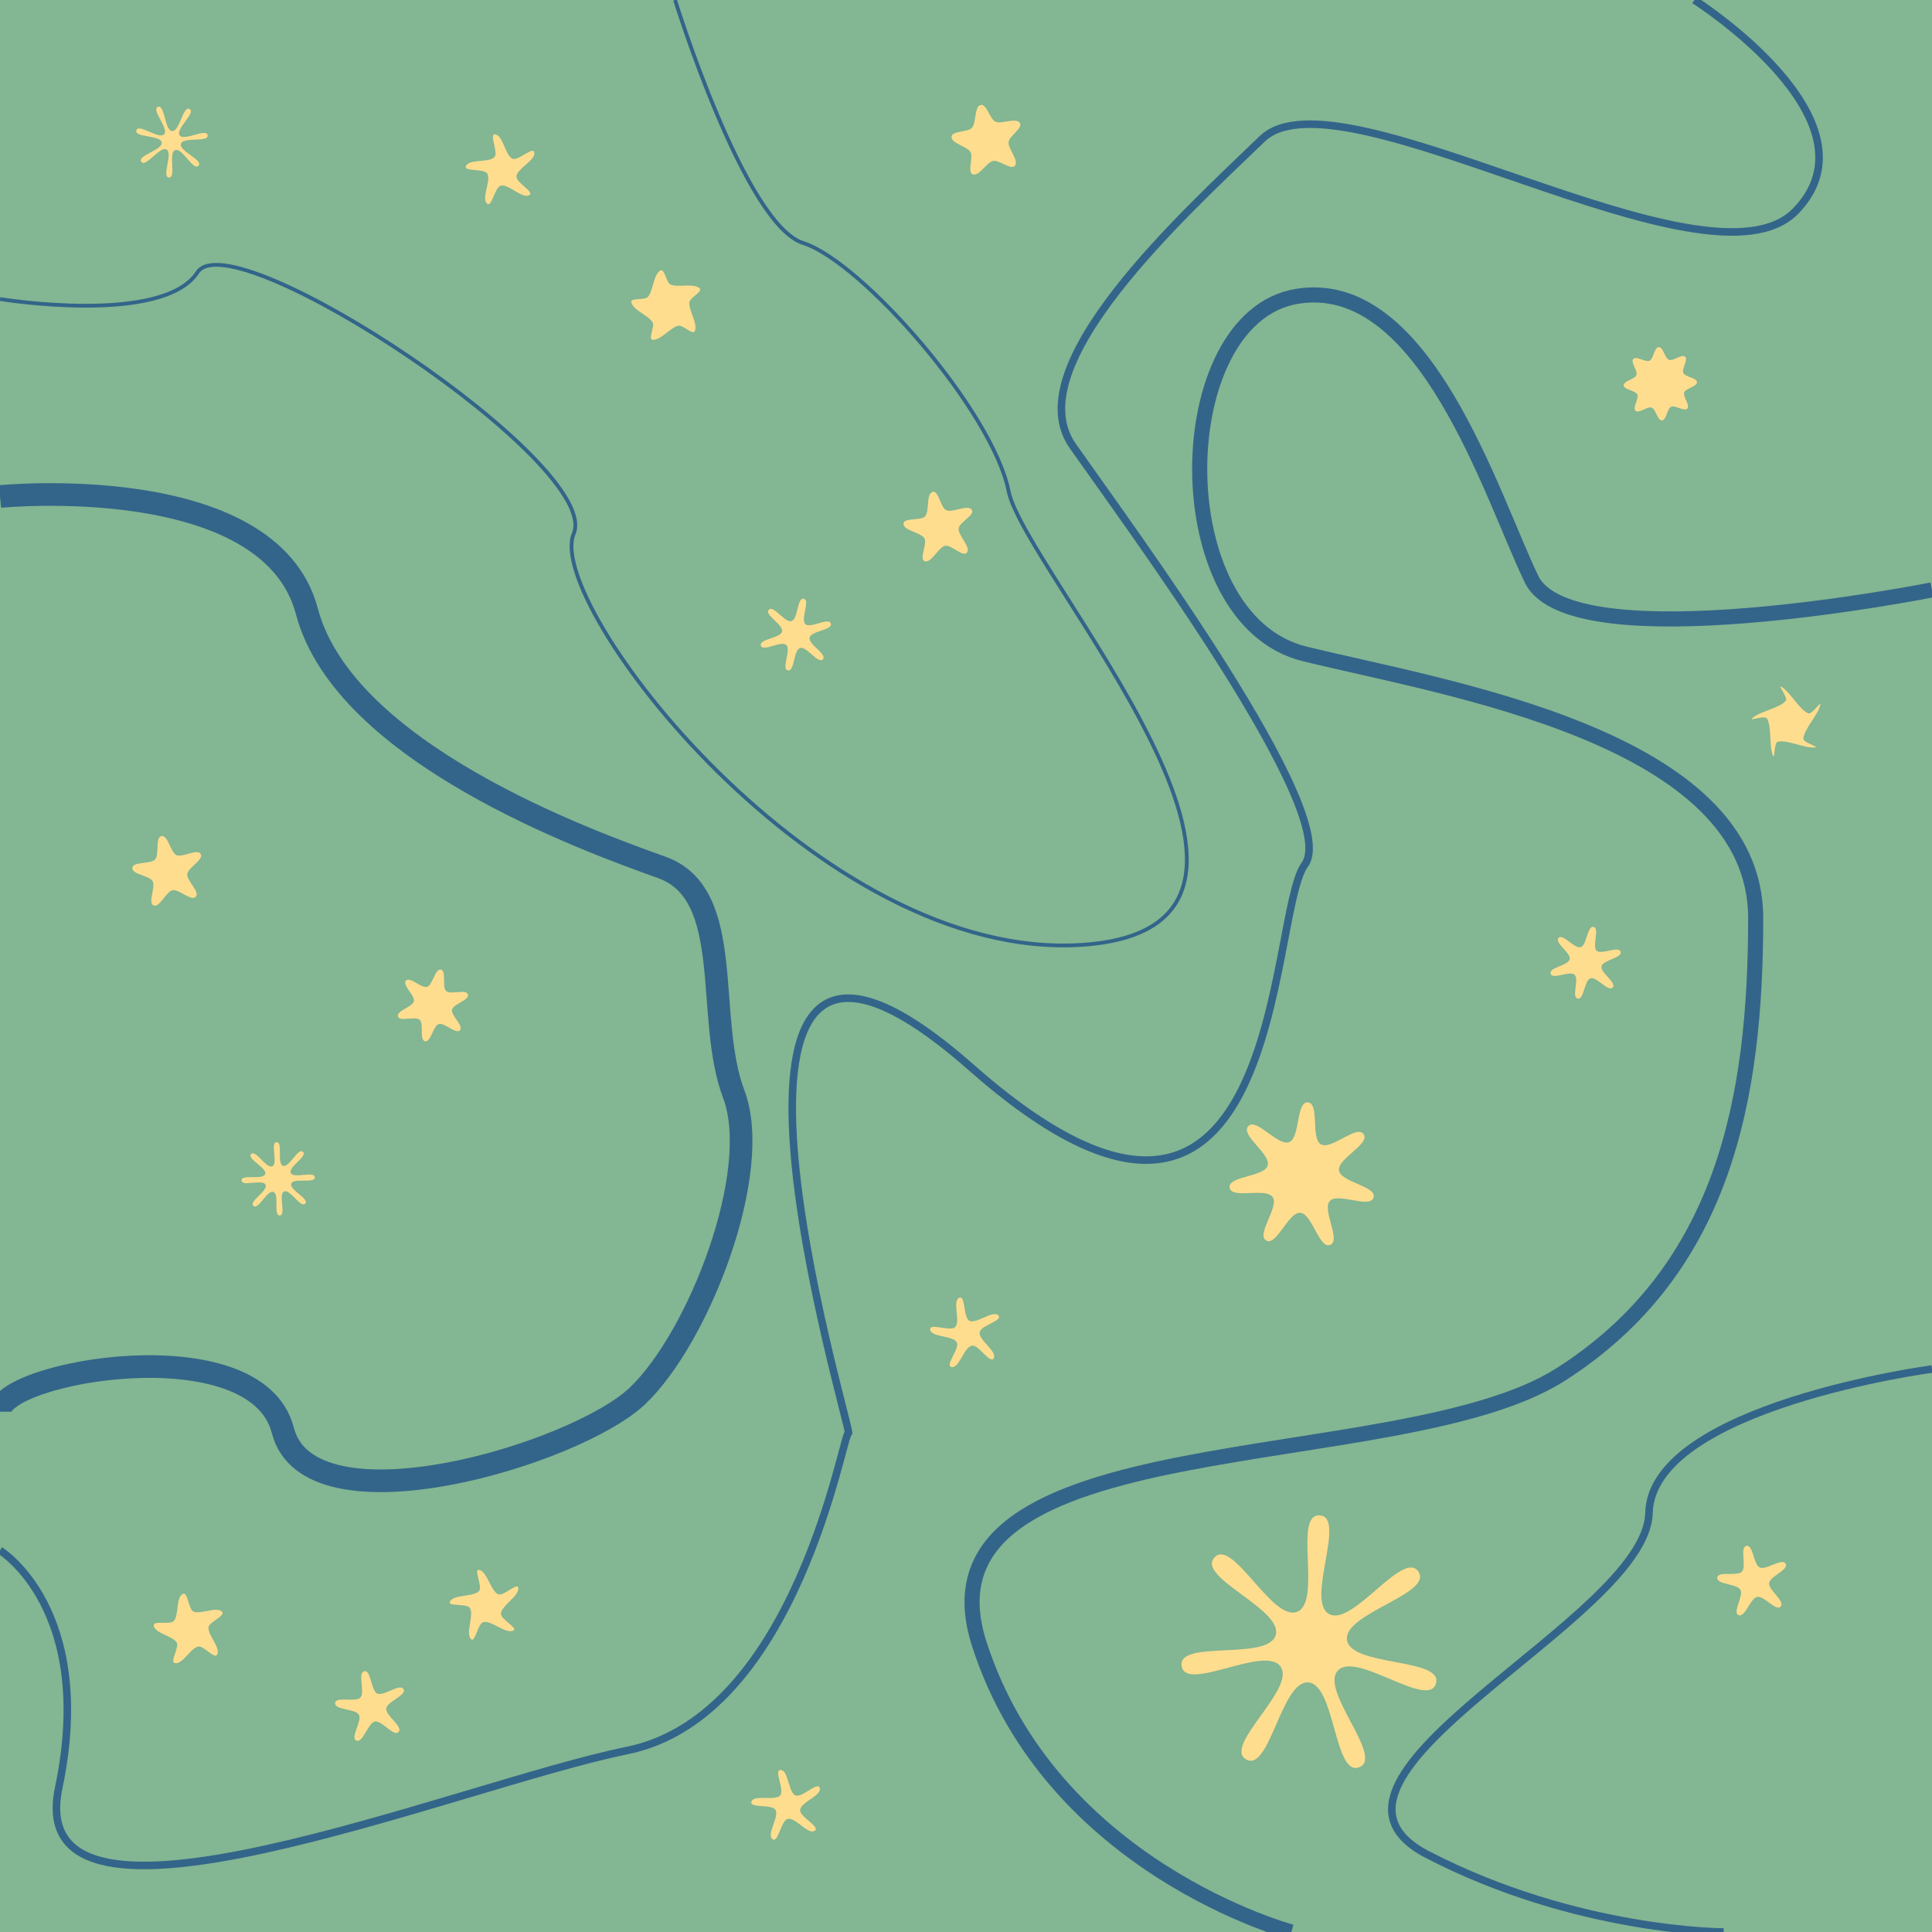 <?xml version="1.0" encoding="UTF-8" standalone="no"?>
<!-- Created with Inkscape (http://www.inkscape.org/) -->

<svg
   xmlns:osb="http://www.openswatchbook.org/uri/2009/osb"
   xmlns:dc="http://purl.org/dc/elements/1.1/"
   xmlns:cc="http://creativecommons.org/ns#"
   xmlns:rdf="http://www.w3.org/1999/02/22-rdf-syntax-ns#"
   xmlns:svg="http://www.w3.org/2000/svg"
   xmlns="http://www.w3.org/2000/svg"
   xmlns:sodipodi="http://sodipodi.sourceforge.net/DTD/sodipodi-0.dtd"
   xmlns:inkscape="http://www.inkscape.org/namespaces/inkscape"
   width="1024"
   height="1024"
   viewBox="0 0 270.933 270.933"
   version="1.1"
   id="svg58"
   inkscape:version="0.92.1 r15371"
   sodipodi:docname="map.svg">
  <defs
     id="defs52">
    <linearGradient
       id="linearGradient4901"
       osb:paint="solid">
      <stop
         style="stop-color:#000000;stop-opacity:1;"
         offset="0"
         id="stop4899" />
    </linearGradient>
    <linearGradient
       id="linearGradient4895"
       osb:paint="solid">
      <stop
         style="stop-color:#000000;stop-opacity:1;"
         offset="0"
         id="stop4893" />
    </linearGradient>
  </defs>
  <sodipodi:namedview
     id="base"
     pagecolor="#ffffff"
     bordercolor="#666666"
     borderopacity="1.0"
     inkscape:pageopacity="0.0"
     inkscape:pageshadow="2"
     inkscape:zoom="0.70710678"
     inkscape:cx="213.17361"
     inkscape:cy="466.56442"
     inkscape:document-units="px"
     inkscape:current-layer="layer1"
     showgrid="false"
     units="px"
     inkscape:window-width="1920"
     inkscape:window-height="1053"
     inkscape:window-x="0"
     inkscape:window-y="27"
     inkscape:window-maximized="1"
     inkscape:snap-bbox="false"
     inkscape:snap-page="true" />
  <g
     inkscape:label="Ebene 1"
     inkscape:groupmode="layer"
     id="layer1"
     transform="translate(0,-26.067)">
    <rect
       style="fill:#83b692;stroke-width:1.058;stroke:none;stroke-opacity:1;stroke-miterlimit:4;stroke-dasharray:none"
       id="rect4082"
       width="270.933"
       height="270.933"
       x="0"
       y="-297"
       transform="scale(1,-1)" />
    <path
       style="fill:none;stroke:#33658a;stroke-opacity:1;stroke-width:3.175;stroke-miterlimit:4;stroke-dasharray:none"
       d="m 0,95.693 c 0,0 37.792,-3.742 43.03,16.09 5.238,19.831 39.289,32.179 49.766,35.921 10.477,3.742 5.987,20.954 10.103,31.805 4.116,10.851 -4.864,34.05 -13.47,42.282 -8.606,8.232 -46.024,19.457 -49.766,4.864 C 35.921,212.062 0,218.423 0,224.035"
       id="path4086"
       inkscape:connector-curvature="0" />
    <path
       style="fill:none;stroke:#33658a;stroke-width:0.529;stroke-linecap:butt;stroke-linejoin:miter;stroke-opacity:1;stroke-miterlimit:4;stroke-dasharray:none"
       d="m 94.667,26.067 c 0,0 9.729,31.46 17.961,34.079 8.232,2.619 26.567,23.573 28.812,34.798 2.245,11.225 47.521,60.991 10.477,63.61 -37.044,2.619 -75.584,-47.895 -71.468,-57.623 C 84.564,91.202 32.553,56.778 27.689,64.262 22.825,71.745 0,68.003 0,68.003"
       id="path6363"
       inkscape:connector-curvature="0" />
    <path
       style="fill:none;stroke:#33658a;stroke-width:2.117;stroke-linecap:butt;stroke-linejoin:miter;stroke-opacity:1;stroke-miterlimit:4;stroke-dasharray:none"
       d="m 270.933,108.789 c 0,0 -50.543,10.103 -56.156,-1.497 -5.613,-11.599 -14.967,-42.656 -32.928,-39.663 -17.961,2.993 -18.709,45.275 1.123,50.14 19.831,4.864 63.236,11.6 63.236,37.044 0,25.444 -4.49,49.391 -27.315,63.984 -22.825,14.593 -91.673,6.361 -81.571,37.792 10.103,31.431 43.779,40.411 43.779,40.411"
       id="path6365"
       inkscape:connector-curvature="0" />
    <path
       style="fill:none;stroke:#33658a;stroke-width:1.058;stroke-linecap:butt;stroke-linejoin:miter;stroke-opacity:1;stroke-miterlimit:4;stroke-dasharray:none"
       d="m 270.933,218.049 c 0,0 -39.318,5.238 -39.692,20.206 -0.374,14.967 -52.011,37.044 -31.057,47.895 20.954,10.851 41.534,10.851 41.534,10.851"
       id="path6367"
       inkscape:connector-curvature="0" />
    <path
       style="fill:none;stroke:#33658a;stroke-width:1.058;stroke-linecap:butt;stroke-linejoin:miter;stroke-opacity:1;stroke-miterlimit:4;stroke-dasharray:none"
       d="m 237.603,26.067 c 0,0 26.567,16.867 14.219,29.589 -12.348,12.722 -63.984,-20.58 -74.835,-10.103 -10.851,10.477 -34.424,31.805 -26.567,43.03 7.858,11.225 37.792,51.636 32.553,58.746 -5.238,7.109 -2.619,67.352 -46.772,28.437 -44.153,-38.914 -16.464,51.636 -17.212,51.262 -0.748,-0.374 -7.109,39.663 -31.057,44.527 -23.947,4.864 -84.938,30.308 -79.7,5.238 C 13.47,251.725 0,243.493 0,243.493"
       id="path6371"
       inkscape:connector-curvature="0" />
    <path
       sodipodi:type="star"
       style="fill:#ffdd8f;stroke:none;stroke-width:0.894;stroke-miterlimit:4;stroke-dasharray:none;stroke-opacity:1"
       id="path6377"
       sodipodi:sides="5"
       sodipodi:cx="70.441437"
       sodipodi:cy="49.946289"
       sodipodi:r1="5.142993"
       sodipodi:r2="2.156491"
       sodipodi:arg1="0.74194727"
       sodipodi:arg2="1.6614427"
       inkscape:flatsided="false"
       inkscape:rounded="0.27339623"
       inkscape:randomized="0"
       d="m 74.233,53.422 c -0.987,0.588 -2.861,-1.556 -3.986,-1.328 -0.854,0.174 -1.282,3.106 -1.938,2.532 -0.864,-0.757 0.596,-3.202 0.031,-4.202 -0.429,-0.759 -3.35,-0.26 -3.007,-1.061 0.452,-1.056 3.229,-0.422 4.005,-1.269 0.589,-0.643 -0.788,-3.267 0.08,-3.188 1.144,0.104 1.4,2.941 2.445,3.417 0.793,0.362 2.863,-1.759 3.056,-0.909 0.255,1.12 -2.364,2.24 -2.494,3.381 -0.099,0.866 2.558,2.179 1.809,2.626 z"
       inkscape:transform-center-x="0.31656094"
       inkscape:transform-center-y="-0.18020121" />
    <path
       inkscape:transform-center-y="-0.18020121"
       inkscape:transform-center-x="0.31656094"
       d="m 97.432,72.505 c -0.283,0.6 -1.652,-0.898 -2.303,-0.766 -1.105,0.225 -2.504,2.112 -3.622,1.971 -0.658,-0.083 0.344,-1.849 0.017,-2.427 -0.555,-0.981 -2.782,-1.729 -2.994,-2.836 -0.124,-0.652 1.865,-0.244 2.313,-0.733 0.762,-0.831 0.784,-3.18 1.772,-3.723 0.581,-0.32 0.809,1.698 1.412,1.973 1.026,0.468 3.267,-0.237 4.089,0.535 0.484,0.454 -1.365,1.294 -1.44,1.953 -0.128,1.12 1.235,3.034 0.755,4.054 z"
       inkscape:randomized="0"
       inkscape:rounded="0.27339623"
       inkscape:flatsided="false"
       sodipodi:arg2="1.0683243"
       sodipodi:arg1="0.74194727"
       sodipodi:r2="3.0909628"
       sodipodi:r1="5.142993"
       sodipodi:cy="69.029335"
       sodipodi:cx="93.640434"
       sodipodi:sides="5"
       id="path6379"
       style="fill:#ffdd8f;stroke:none;stroke-width:0.894;stroke-miterlimit:4;stroke-dasharray:none;stroke-opacity:1"
       sodipodi:type="star" />
    <path
       sodipodi:type="star"
       style="fill:#ffdd8f;stroke:none;stroke-width:0.894;stroke-miterlimit:4;stroke-dasharray:none;stroke-opacity:1"
       id="path6381"
       sodipodi:sides="5"
       sodipodi:cx="138.54172"
       sodipodi:cy="45.830338"
       sodipodi:r1="5.142993"
       sodipodi:r2="2.8985614"
       sodipodi:arg1="0.74194727"
       sodipodi:arg2="1.3125562"
       inkscape:flatsided="false"
       inkscape:rounded="0.27339623"
       inkscape:randomized="0"
       d="m 142.333,49.306 c -0.54,0.662 -2.214,-0.843 -3.051,-0.673 -0.92,0.187 -1.999,2.217 -2.874,1.877 -0.796,-0.309 0.118,-2.366 -0.303,-3.11 -0.462,-0.817 -2.726,-1.216 -2.673,-2.153 0.048,-0.853 2.287,-0.619 2.864,-1.249 0.634,-0.692 0.314,-2.968 1.222,-3.208 0.826,-0.218 1.296,1.983 2.073,2.338 0.854,0.389 2.92,-0.618 3.428,0.171 0.463,0.718 -1.486,1.845 -1.583,2.694 -0.106,0.932 1.49,2.586 0.897,3.313 z"
       inkscape:transform-center-x="0.31656094"
       inkscape:transform-center-y="-0.18020121" />
    <path
       inkscape:transform-center-y="-0.18020121"
       inkscape:transform-center-x="0.31656094"
       d="m 135.598,103.561 c -0.534,0.692 -2.195,-1.127 -3.051,-0.953 -0.963,0.196 -1.949,2.488 -2.874,2.158 -0.823,-0.294 0.394,-2.436 -0.036,-3.196 -0.484,-0.855 -2.968,-1.084 -2.94,-2.066 0.025,-0.874 2.438,-0.378 3.029,-1.022 0.664,-0.724 0.114,-3.158 1.057,-3.435 0.839,-0.246 1.113,2.202 1.908,2.565 0.894,0.408 3.039,-0.868 3.593,-0.056 0.493,0.721 -1.75,1.739 -1.85,2.607 -0.111,0.976 1.764,2.622 1.164,3.4 z"
       inkscape:randomized="0"
       inkscape:rounded="0.27339623"
       inkscape:flatsided="false"
       sodipodi:arg2="1.2852842"
       sodipodi:arg1="0.74194727"
       sodipodi:r2="2.6282113"
       sodipodi:r1="5.142993"
       sodipodi:cy="100.08605"
       sodipodi:cx="131.80653"
       sodipodi:sides="5"
       id="path6383"
       style="fill:#ffdd8f;stroke:none;stroke-width:0.894;stroke-miterlimit:4;stroke-dasharray:none;stroke-opacity:1"
       sodipodi:type="star" />
    <path
       sodipodi:type="star"
       style="fill:#ffdd8f;stroke:none;stroke-width:0.894;stroke-miterlimit:4;stroke-dasharray:none;stroke-opacity:1"
       id="path6385"
       sodipodi:sides="6"
       sodipodi:cx="111.60096"
       sodipodi:cy="115.05315"
       sodipodi:r1="5.142993"
       sodipodi:r2="1.9805131"
       sodipodi:arg1="0.74194727"
       sodipodi:arg2="1.265546"
       inkscape:flatsided="false"
       inkscape:rounded="0.27339623"
       inkscape:randomized="0"
       d="m 115.392,118.528 c -0.659,0.719 -2.266,-1.879 -3.196,-1.586 -0.93,0.293 -0.757,3.343 -1.709,3.132 -0.952,-0.211 0.495,-2.902 -0.224,-3.561 -0.719,-0.659 -3.274,1.016 -3.567,0.086 -0.293,-0.93 2.76,-1.022 2.972,-1.975 0.211,-0.952 -2.517,-2.327 -1.858,-3.046 0.659,-0.719 2.266,1.879 3.196,1.586 0.93,-0.293 0.757,-3.343 1.709,-3.132 0.952,0.211 -0.495,2.902 0.224,3.561 0.719,0.659 3.274,-1.016 3.567,-0.086 0.293,0.93 -2.76,1.022 -2.972,1.975 -0.211,0.952 2.517,2.327 1.858,3.046 z"
       inkscape:transform-center-x="0.31656094"
       inkscape:transform-center-y="-0.18020121" />
    <path
       sodipodi:type="star"
       style="fill:#ffdd8f;stroke:none;stroke-width:0.894;stroke-miterlimit:4;stroke-dasharray:none;stroke-opacity:1"
       id="path6387"
       sodipodi:sides="6"
       sodipodi:cx="60.712837"
       sodipodi:cy="167.0638"
       sodipodi:r1="5.142993"
       sodipodi:r2="2.7415042"
       sodipodi:arg1="0.74194727"
       sodipodi:arg2="1.265546"
       inkscape:flatsided="false"
       inkscape:rounded="0.27339623"
       inkscape:randomized="0"
       d="m 64.504,170.539 c -0.571,0.623 -2.162,-1.114 -2.967,-0.86 -0.806,0.254 -1.113,2.589 -1.938,2.406 -0.825,-0.183 -0.116,-2.429 -0.738,-3 -0.623,-0.571 -2.799,0.33 -3.053,-0.475 -0.254,-0.806 2.046,-1.315 2.229,-2.139 0.183,-0.825 -1.686,-2.259 -1.115,-2.881 0.571,-0.623 2.162,1.114 2.967,0.86 0.806,-0.254 1.113,-2.589 1.938,-2.406 0.825,0.183 0.116,2.429 0.738,3 0.623,0.571 2.799,-0.33 3.053,0.475 0.254,0.806 -2.046,1.315 -2.229,2.139 -0.183,0.825 1.686,2.259 1.115,2.881 z"
       inkscape:transform-center-x="0.31656094"
       inkscape:transform-center-y="-0.18020121" />
    <path
       inkscape:transform-center-y="-0.18020121"
       inkscape:transform-center-x="0.31656094"
       d="m 186.486,194.486 c -1.138,1.241 1.622,5.535 0.058,6.16 -1.564,0.625 -2.522,-4.388 -4.202,-4.504 -1.68,-0.116 -3.316,4.719 -4.78,3.886 -1.464,-0.833 1.858,-4.708 0.901,-6.094 -0.957,-1.386 -5.757,0.349 -6.018,-1.314 -0.261,-1.664 4.84,-1.482 5.326,-3.095 0.487,-1.612 -3.863,-4.283 -2.725,-5.525 1.138,-1.241 4.176,2.86 5.74,2.235 1.564,-0.625 0.94,-5.69 2.621,-5.575 1.68,0.116 0.368,5.048 1.832,5.881 1.464,0.833 5.035,-2.813 5.992,-1.427 0.957,1.386 -3.717,3.435 -3.456,5.099 0.261,1.664 5.338,2.183 4.852,3.795 -0.487,1.612 -5.003,-0.764 -6.141,0.477 z"
       inkscape:randomized="0"
       inkscape:rounded="0.27339623"
       inkscape:flatsided="false"
       sodipodi:arg2="1.1907462"
       sodipodi:arg1="0.74194727"
       sodipodi:r2="10.37519"
       sodipodi:r1="5.142993"
       sodipodi:cy="191.01115"
       sodipodi:cx="182.69466"
       sodipodi:sides="7"
       id="path6389"
       style="fill:#ffdd8f;stroke:none;stroke-width:0.894;stroke-miterlimit:4;stroke-dasharray:none;stroke-opacity:1"
       sodipodi:type="star" />
    <path
       inkscape:transform-center-y="-0.18020121"
       inkscape:transform-center-x="0.31656094"
       d="m 42.802,194.861 c -0.632,0.69 -2.119,-2.101 -2.967,-1.706 -0.848,0.395 0.334,3.328 -0.601,3.369 -0.935,0.041 -0.012,-2.984 -0.891,-3.304 -0.879,-0.32 -2.118,2.589 -2.807,1.957 -0.69,-0.632 2.101,-2.119 1.706,-2.967 -0.395,-0.848 -3.328,0.334 -3.369,-0.601 -0.041,-0.935 2.984,-0.012 3.304,-0.891 0.32,-0.879 -2.589,-2.118 -1.957,-2.807 0.632,-0.69 2.119,2.101 2.967,1.706 0.848,-0.395 -0.334,-3.328 0.601,-3.369 0.935,-0.041 0.012,2.984 0.891,3.304 0.879,0.32 2.118,-2.589 2.807,-1.957 0.69,0.632 -2.101,2.119 -1.706,2.967 0.395,0.848 3.328,-0.334 3.369,0.601 0.041,0.935 -2.984,0.012 -3.304,0.891 -0.32,0.879 2.589,2.118 1.957,2.807 z"
       inkscape:randomized="0"
       inkscape:rounded="0.27339623"
       inkscape:flatsided="false"
       sodipodi:arg2="1.1346464"
       sodipodi:arg1="0.74194727"
       sodipodi:r2="1.9519606"
       sodipodi:r1="5.142993"
       sodipodi:cy="191.38533"
       sodipodi:cx="39.010548"
       sodipodi:sides="8"
       id="path6391"
       style="fill:#ffdd8f;stroke:none;stroke-width:0.894;stroke-miterlimit:4;stroke-dasharray:none;stroke-opacity:1"
       sodipodi:type="star" />
    <path
       sodipodi:type="star"
       style="fill:#ffdd8f;stroke:none;stroke-width:0.894;stroke-miterlimit:4;stroke-dasharray:none;stroke-opacity:1"
       id="path6393"
       sodipodi:sides="5"
       sodipodi:cx="23.669275"
       sodipodi:cy="148.35493"
       sodipodi:r1="5.142993"
       sodipodi:r2="2.6049321"
       sodipodi:arg1="0.74194727"
       sodipodi:arg2="1.3702658"
       inkscape:flatsided="false"
       inkscape:rounded="0.27339623"
       inkscape:randomized="0"
       d="m 27.46,151.83 c -0.628,0.685 -2.361,-1.108 -3.272,-0.923 -0.911,0.185 -1.807,2.512 -2.652,2.127 -0.846,-0.386 0.324,-2.588 -0.134,-3.397 -0.458,-0.809 -2.948,-0.942 -2.842,-1.865 0.105,-0.924 2.562,-0.492 3.19,-1.177 0.628,-0.685 -0.015,-3.095 0.896,-3.28 0.911,-0.185 1.259,2.284 2.105,2.67 0.846,0.386 2.938,-0.971 3.396,-0.162 0.458,0.809 -1.783,1.904 -1.889,2.827 -0.105,0.924 1.831,2.495 1.203,3.18 z"
       inkscape:transform-center-x="0.31656094"
       inkscape:transform-center-y="-0.18020121" />
    <path
       inkscape:transform-center-y="-0.18020121"
       inkscape:transform-center-x="0.31656094"
       d="m 27.835,49.306 c -0.727,0.793 -2.276,-2.584 -3.276,-2.185 -1,0.399 0.205,3.914 -0.869,3.84 -1.074,-0.074 0.601,-3.39 -0.334,-3.923 -0.935,-0.533 -2.932,2.601 -3.544,1.715 -0.612,-0.886 3.026,-1.644 2.859,-2.707 -0.167,-1.063 -3.862,-0.671 -3.551,-1.702 0.311,-1.031 3.172,1.341 3.899,0.547 0.727,-0.793 -1.883,-3.438 -0.883,-3.837 1,-0.399 0.929,3.316 2.003,3.389 1.074,0.074 1.514,-3.615 2.449,-3.083 0.935,0.533 -2.013,2.794 -1.401,3.68 0.612,0.886 3.77,-1.071 3.937,-0.007 0.167,1.063 -3.439,0.168 -3.75,1.199 -0.311,1.031 3.188,2.28 2.461,3.074 z"
       inkscape:randomized="0"
       inkscape:rounded="0.27339623"
       inkscape:flatsided="false"
       sodipodi:arg2="1.1907462"
       sodipodi:arg1="0.74194727"
       sodipodi:r2="1.3898073"
       sodipodi:r1="5.142993"
       sodipodi:cy="45.830341"
       sodipodi:cx="24.043453"
       sodipodi:sides="7"
       id="path6395"
       style="fill:#ffdd8f;stroke:none;stroke-width:0.894;stroke-miterlimit:4;stroke-dasharray:none;stroke-opacity:1"
       sodipodi:type="star" />
    <path
       sodipodi:type="star"
       style="fill:#ffdd8f;stroke:none;stroke-width:0.894;stroke-miterlimit:4;stroke-dasharray:none;stroke-opacity:1"
       id="path6397"
       sodipodi:sides="8"
       sodipodi:cx="232.83443"
       sodipodi:cy="79.880478"
       sodipodi:r1="5.142993"
       sodipodi:r2="3.5644853"
       sodipodi:arg1="0.74194727"
       sodipodi:arg2="1.1346464"
       inkscape:flatsided="false"
       inkscape:rounded="0.27339623"
       inkscape:randomized="0"
       d="m 236.626,83.356 c -0.425,0.463 -1.716,-0.51 -2.285,-0.244 -0.57,0.265 -0.655,1.88 -1.282,1.907 -0.628,0.027 -0.853,-1.574 -1.443,-1.789 -0.59,-0.215 -1.792,0.866 -2.256,0.442 -0.463,-0.425 0.51,-1.716 0.244,-2.285 -0.265,-0.57 -1.88,-0.655 -1.907,-1.282 -0.027,-0.628 1.574,-0.853 1.789,-1.443 0.215,-0.59 -0.866,-1.792 -0.442,-2.256 0.425,-0.463 1.716,0.51 2.285,0.244 0.57,-0.265 0.655,-1.88 1.282,-1.907 0.628,-0.027 0.853,1.574 1.443,1.789 0.59,0.215 1.792,-0.866 2.256,-0.442 0.463,0.425 -0.51,1.716 -0.244,2.285 0.265,0.57 1.88,0.655 1.907,1.282 0.027,0.628 -1.574,0.853 -1.789,1.443 -0.215,0.59 0.866,1.792 0.442,2.256 z"
       inkscape:transform-center-x="0.31656094"
       inkscape:transform-center-y="-0.18020121" />
    <path
       inkscape:transform-center-y="-0.18020121"
       inkscape:transform-center-x="0.31656094"
       d="m 226.149,164.552 c -0.621,0.678 -2.227,-1.57 -3.104,-1.294 -0.877,0.276 -0.904,3.038 -1.802,2.839 -0.897,-0.199 0.246,-2.714 -0.432,-3.335 -0.678,-0.621 -3.083,0.736 -3.36,-0.141 -0.276,-0.877 2.473,-1.144 2.672,-2.041 0.199,-0.897 -2.179,-2.302 -1.558,-2.98 0.621,-0.678 2.227,1.57 3.104,1.294 0.877,-0.276 0.904,-3.038 1.802,-2.839 0.897,0.199 -0.246,2.714 0.432,3.335 0.678,0.621 3.083,-0.736 3.36,0.141 0.276,0.877 -2.473,1.144 -2.672,2.041 -0.199,0.897 2.179,2.302 1.558,2.98 z"
       inkscape:randomized="0"
       inkscape:rounded="0.27339623"
       inkscape:flatsided="false"
       sodipodi:arg2="1.265546"
       sodipodi:arg1="0.74194727"
       sodipodi:r2="2.2873874"
       sodipodi:r1="5.142993"
       sodipodi:cy="161.07697"
       sodipodi:cx="222.35745"
       sodipodi:sides="6"
       id="path6399"
       style="fill:#ffdd8f;stroke:none;stroke-width:0.894;stroke-miterlimit:4;stroke-dasharray:none;stroke-opacity:1"
       sodipodi:type="star" />
    <path
       sodipodi:type="star"
       style="fill:#ffdd8f;stroke:none;stroke-width:0.894;stroke-miterlimit:4;stroke-dasharray:none;stroke-opacity:1"
       id="path6401"
       sodipodi:sides="5"
       sodipodi:cx="245.93063"
       sodipodi:cy="247.88611"
       sodipodi:r1="5.142993"
       sodipodi:r2="2.1739889"
       sodipodi:arg1="0.74194727"
       sodipodi:arg2="1.3439486"
       inkscape:flatsided="false"
       inkscape:rounded="0.27339623"
       inkscape:randomized="0"
       d="m 249.722,251.361 c -0.64,0.737 -2.346,-1.551 -3.302,-1.357 -0.982,0.2 -1.7,2.953 -2.623,2.561 -0.898,-0.381 0.751,-2.71 0.27,-3.56 -0.493,-0.872 -3.334,-0.704 -3.246,-1.703 0.085,-0.972 2.81,-0.124 3.469,-0.843 0.677,-0.739 -0.36,-3.388 0.616,-3.614 0.951,-0.22 0.986,2.634 1.874,3.039 0.912,0.416 3.111,-1.39 3.627,-0.531 0.503,0.837 -2.2,1.752 -2.311,2.721 -0.114,0.996 2.283,2.529 1.625,3.286 z"
       inkscape:transform-center-x="0.31656094"
       inkscape:transform-center-y="-0.18020121" />
    <path
       inkscape:transform-center-y="-0.18020121"
       inkscape:transform-center-x="0.31656094"
       d="m 187.608,260.342 c -2.564,2.797 6.534,12.142 3.01,13.55 -3.524,1.408 -3.369,-11.633 -7.154,-11.894 -3.786,-0.261 -5.419,12.679 -8.717,10.801 -3.298,-1.877 6.995,-9.887 4.839,-13.009 -2.157,-3.122 -13.291,3.668 -13.88,-0.081 -0.588,-3.749 12.091,-0.695 13.188,-4.328 1.097,-3.633 -11.155,-8.105 -8.591,-10.902 2.564,-2.797 8.082,9.02 11.606,7.612 3.524,-1.408 -0.618,-13.774 3.167,-13.514 3.786,0.261 -2.013,11.943 1.285,13.82 3.298,1.877 10.384,-9.072 12.54,-5.949 2.157,3.122 -10.592,5.873 -10.004,9.622 0.588,3.749 13.567,2.462 12.47,6.095 -1.097,3.633 -11.196,-4.62 -13.76,-1.822 z"
       inkscape:randomized="0"
       inkscape:rounded="0.27339623"
       inkscape:flatsided="false"
       sodipodi:arg2="1.1907462"
       sodipodi:arg1="0.74194727"
       sodipodi:r2="18.333044"
       sodipodi:r1="5.142993"
       sodipodi:cy="256.86636"
       sodipodi:cx="183.81718"
       sodipodi:sides="7"
       id="path6403"
       style="fill:#ffdd8f;stroke:none;stroke-width:0.894;stroke-miterlimit:4;stroke-dasharray:none;stroke-opacity:1"
       sodipodi:type="star" />
    <path
       sodipodi:type="star"
       style="fill:#ffdd8f;stroke:none;stroke-width:0.894;stroke-miterlimit:4;stroke-dasharray:none;stroke-opacity:1"
       id="path6405"
       sodipodi:sides="5"
       sodipodi:cx="110.47842"
       sodipodi:cy="279.31699"
       sodipodi:r1="5.142993"
       sodipodi:r2="1.8169111"
       sodipodi:arg1="0.74194727"
       sodipodi:arg2="1.5690202"
       inkscape:flatsided="false"
       inkscape:rounded="0.27339623"
       inkscape:randomized="0"
       d="m 114.27,282.792 c -0.913,0.666 -2.68,-1.884 -3.788,-1.658 -0.957,0.195 -1.346,3.435 -2.137,2.863 -0.916,-0.663 0.963,-3.131 0.407,-4.115 -0.481,-0.85 -3.683,-0.218 -3.383,-1.148 0.347,-1.076 3.275,-0.051 4.039,-0.885 0.66,-0.72 -0.93,-3.57 0.046,-3.572 1.131,-0.002 1.061,3.099 2.09,3.568 0.889,0.405 3.108,-1.988 3.411,-1.06 0.351,1.075 -2.62,1.967 -2.748,3.09 -0.111,0.97 2.851,2.341 2.062,2.917 z"
       inkscape:transform-center-x="0.31656094"
       inkscape:transform-center-y="-0.18020121" />
    <path
       inkscape:transform-center-y="-0.18020121"
       inkscape:transform-center-x="0.31656094"
       d="m 71.988,254.729 c -1.068,0.525 -3.019,-1.432 -4.185,-1.195 -0.794,0.161 -1.175,2.981 -1.74,2.4 -0.83,-0.853 0.429,-3.314 -0.156,-4.349 -0.399,-0.705 -3.198,-0.196 -2.82,-0.913 0.555,-1.053 3.284,-0.616 4.088,-1.493 0.548,-0.597 -0.801,-3.102 -0.003,-2.964 1.173,0.202 1.6,2.933 2.683,3.427 0.737,0.336 2.702,-1.721 2.818,-0.919 0.17,1.178 -2.295,2.428 -2.43,3.611 -0.092,0.805 2.472,2.039 1.744,2.396 z"
       inkscape:randomized="0"
       inkscape:rounded="0.27339623"
       inkscape:flatsided="false"
       sodipodi:arg2="1.7417687"
       sodipodi:arg1="0.74194727"
       sodipodi:r2="2.3136628"
       sodipodi:r1="5.142993"
       sodipodi:cy="251.25368"
       sodipodi:cx="68.196373"
       sodipodi:sides="5"
       id="path6407"
       style="fill:#ffdd8f;stroke:none;stroke-width:0.894;stroke-miterlimit:4;stroke-dasharray:none;stroke-opacity:1"
       sodipodi:type="star" />
    <path
       sodipodi:type="star"
       style="fill:#ffdd8f;stroke:none;stroke-width:0.894;stroke-miterlimit:4;stroke-dasharray:none;stroke-opacity:1"
       id="path6409"
       sodipodi:sides="5"
       sodipodi:cx="26.662687"
       sodipodi:cy="254.62128"
       sodipodi:r1="5.142993"
       sodipodi:r2="2.6030346"
       sodipodi:arg1="0.74194727"
       sodipodi:arg2="1.1227256"
       inkscape:flatsided="false"
       inkscape:rounded="0.27339623"
       inkscape:randomized="0"
       d="m 30.454,258.097 c -0.375,0.696 -1.888,-1.287 -2.663,-1.129 -1.074,0.218 -2.183,2.53 -3.261,2.333 -0.778,-0.142 0.64,-2.194 0.251,-2.882 -0.54,-0.954 -3.081,-1.294 -3.227,-2.381 -0.106,-0.784 2.284,-0.069 2.819,-0.652 0.741,-0.808 0.279,-3.33 1.267,-3.805 0.713,-0.343 0.771,2.151 1.491,2.479 0.998,0.455 3.253,-0.764 4.01,0.029 0.546,0.572 -1.807,1.398 -1.897,2.184 -0.124,1.089 1.732,2.858 1.211,3.823 z"
       inkscape:transform-center-x="0.31656094"
       inkscape:transform-center-y="-0.18020121" />
    <path
       inkscape:transform-center-y="-0.18020121"
       inkscape:transform-center-x="0.31656094"
       d="m 55.898,268.948 c -0.651,0.75 -2.352,-1.658 -3.325,-1.46 -0.997,0.203 -1.663,3.061 -2.6,2.664 -0.914,-0.388 0.85,-2.749 0.361,-3.613 -0.501,-0.886 -3.425,-0.635 -3.337,-1.649 0.086,-0.989 2.877,-0.041 3.548,-0.773 0.688,-0.75 -0.454,-3.454 0.537,-3.684 0.967,-0.224 0.928,2.724 1.832,3.135 0.926,0.422 3.145,-1.499 3.669,-0.627 0.512,0.851 -2.303,1.725 -2.416,2.711 -0.115,1.011 2.398,2.528 1.73,3.296 z"
       inkscape:randomized="0"
       inkscape:rounded="0.27339623"
       inkscape:flatsided="false"
       sodipodi:arg2="1.3434473"
       sodipodi:arg1="0.74194727"
       sodipodi:r2="2.0685758"
       sodipodi:r1="5.142993"
       sodipodi:cy="265.47241"
       sodipodi:cx="52.106747"
       sodipodi:sides="5"
       id="path6411"
       style="fill:#ffdd8f;stroke:none;stroke-width:0.894;stroke-miterlimit:4;stroke-dasharray:none;stroke-opacity:1"
       sodipodi:type="star" />
    <path
       sodipodi:type="star"
       style="fill:#ffdd8f;stroke:none;stroke-width:0.894;stroke-miterlimit:4;stroke-dasharray:none;stroke-opacity:1"
       id="path6413"
       sodipodi:sides="5"
       sodipodi:cx="135.54829"
       sodipodi:cy="213.08759"
       sodipodi:r1="5.142993"
       sodipodi:r2="1.8363135"
       sodipodi:arg1="0.74194727"
       sodipodi:arg2="1.1614734"
       inkscape:flatsided="false"
       inkscape:rounded="0.27339623"
       inkscape:randomized="0"
       d="m 139.339,216.563 c -0.493,0.835 -2.11,-1.984 -3.06,-1.791 -1.11,0.226 -1.758,3.241 -2.864,2.995 -0.946,-0.211 1.234,-2.62 0.757,-3.464 -0.558,-0.986 -3.626,-0.671 -3.733,-1.799 -0.092,-0.965 2.873,0.364 3.528,-0.35 0.766,-0.835 -0.482,-3.656 0.557,-4.107 0.889,-0.386 0.541,2.845 1.423,3.247 1.031,0.47 3.328,-1.588 4.078,-0.739 0.642,0.727 -2.539,1.394 -2.649,2.357 -0.128,1.126 2.539,2.674 1.963,3.65 z"
       inkscape:transform-center-x="0.31656094"
       inkscape:transform-center-y="-0.18020121" />
    <path
       inkscape:transform-center-y="-0.18020121"
       inkscape:transform-center-x="0.31656094"
       d="m 254.586,130.876 c -1.445,0.181 -3.84,-1.086 -5.267,-0.796 -0.564,0.115 -0.413,2.521 -0.658,2 -0.619,-1.318 -0.154,-3.987 -0.871,-5.255 -0.283,-0.501 -2.525,0.386 -2.105,-0.008 1.062,-0.996 3.745,-1.378 4.729,-2.452 0.389,-0.424 -1.147,-2.283 -0.643,-2.005 1.276,0.702 2.468,3.135 3.793,3.739 0.524,0.239 1.816,-1.797 1.708,-1.231 -0.274,1.43 -2.219,3.316 -2.384,4.763 -0.065,0.572 2.27,1.172 1.699,1.244 z"
       inkscape:randomized="0"
       inkscape:rounded="0.27339623"
       inkscape:flatsided="false"
       sodipodi:arg2="2.0741347"
       sodipodi:arg1="0.74194727"
       sodipodi:r2="3.0589357"
       sodipodi:r1="5.142993"
       sodipodi:cy="127.40097"
       sodipodi:cx="250.79492"
       sodipodi:sides="5"
       id="path6415"
       style="fill:#ffdd8f;stroke:none;stroke-width:0.894;stroke-miterlimit:4;stroke-dasharray:none;stroke-opacity:1"
       sodipodi:type="star" />
  </g>
</svg>
